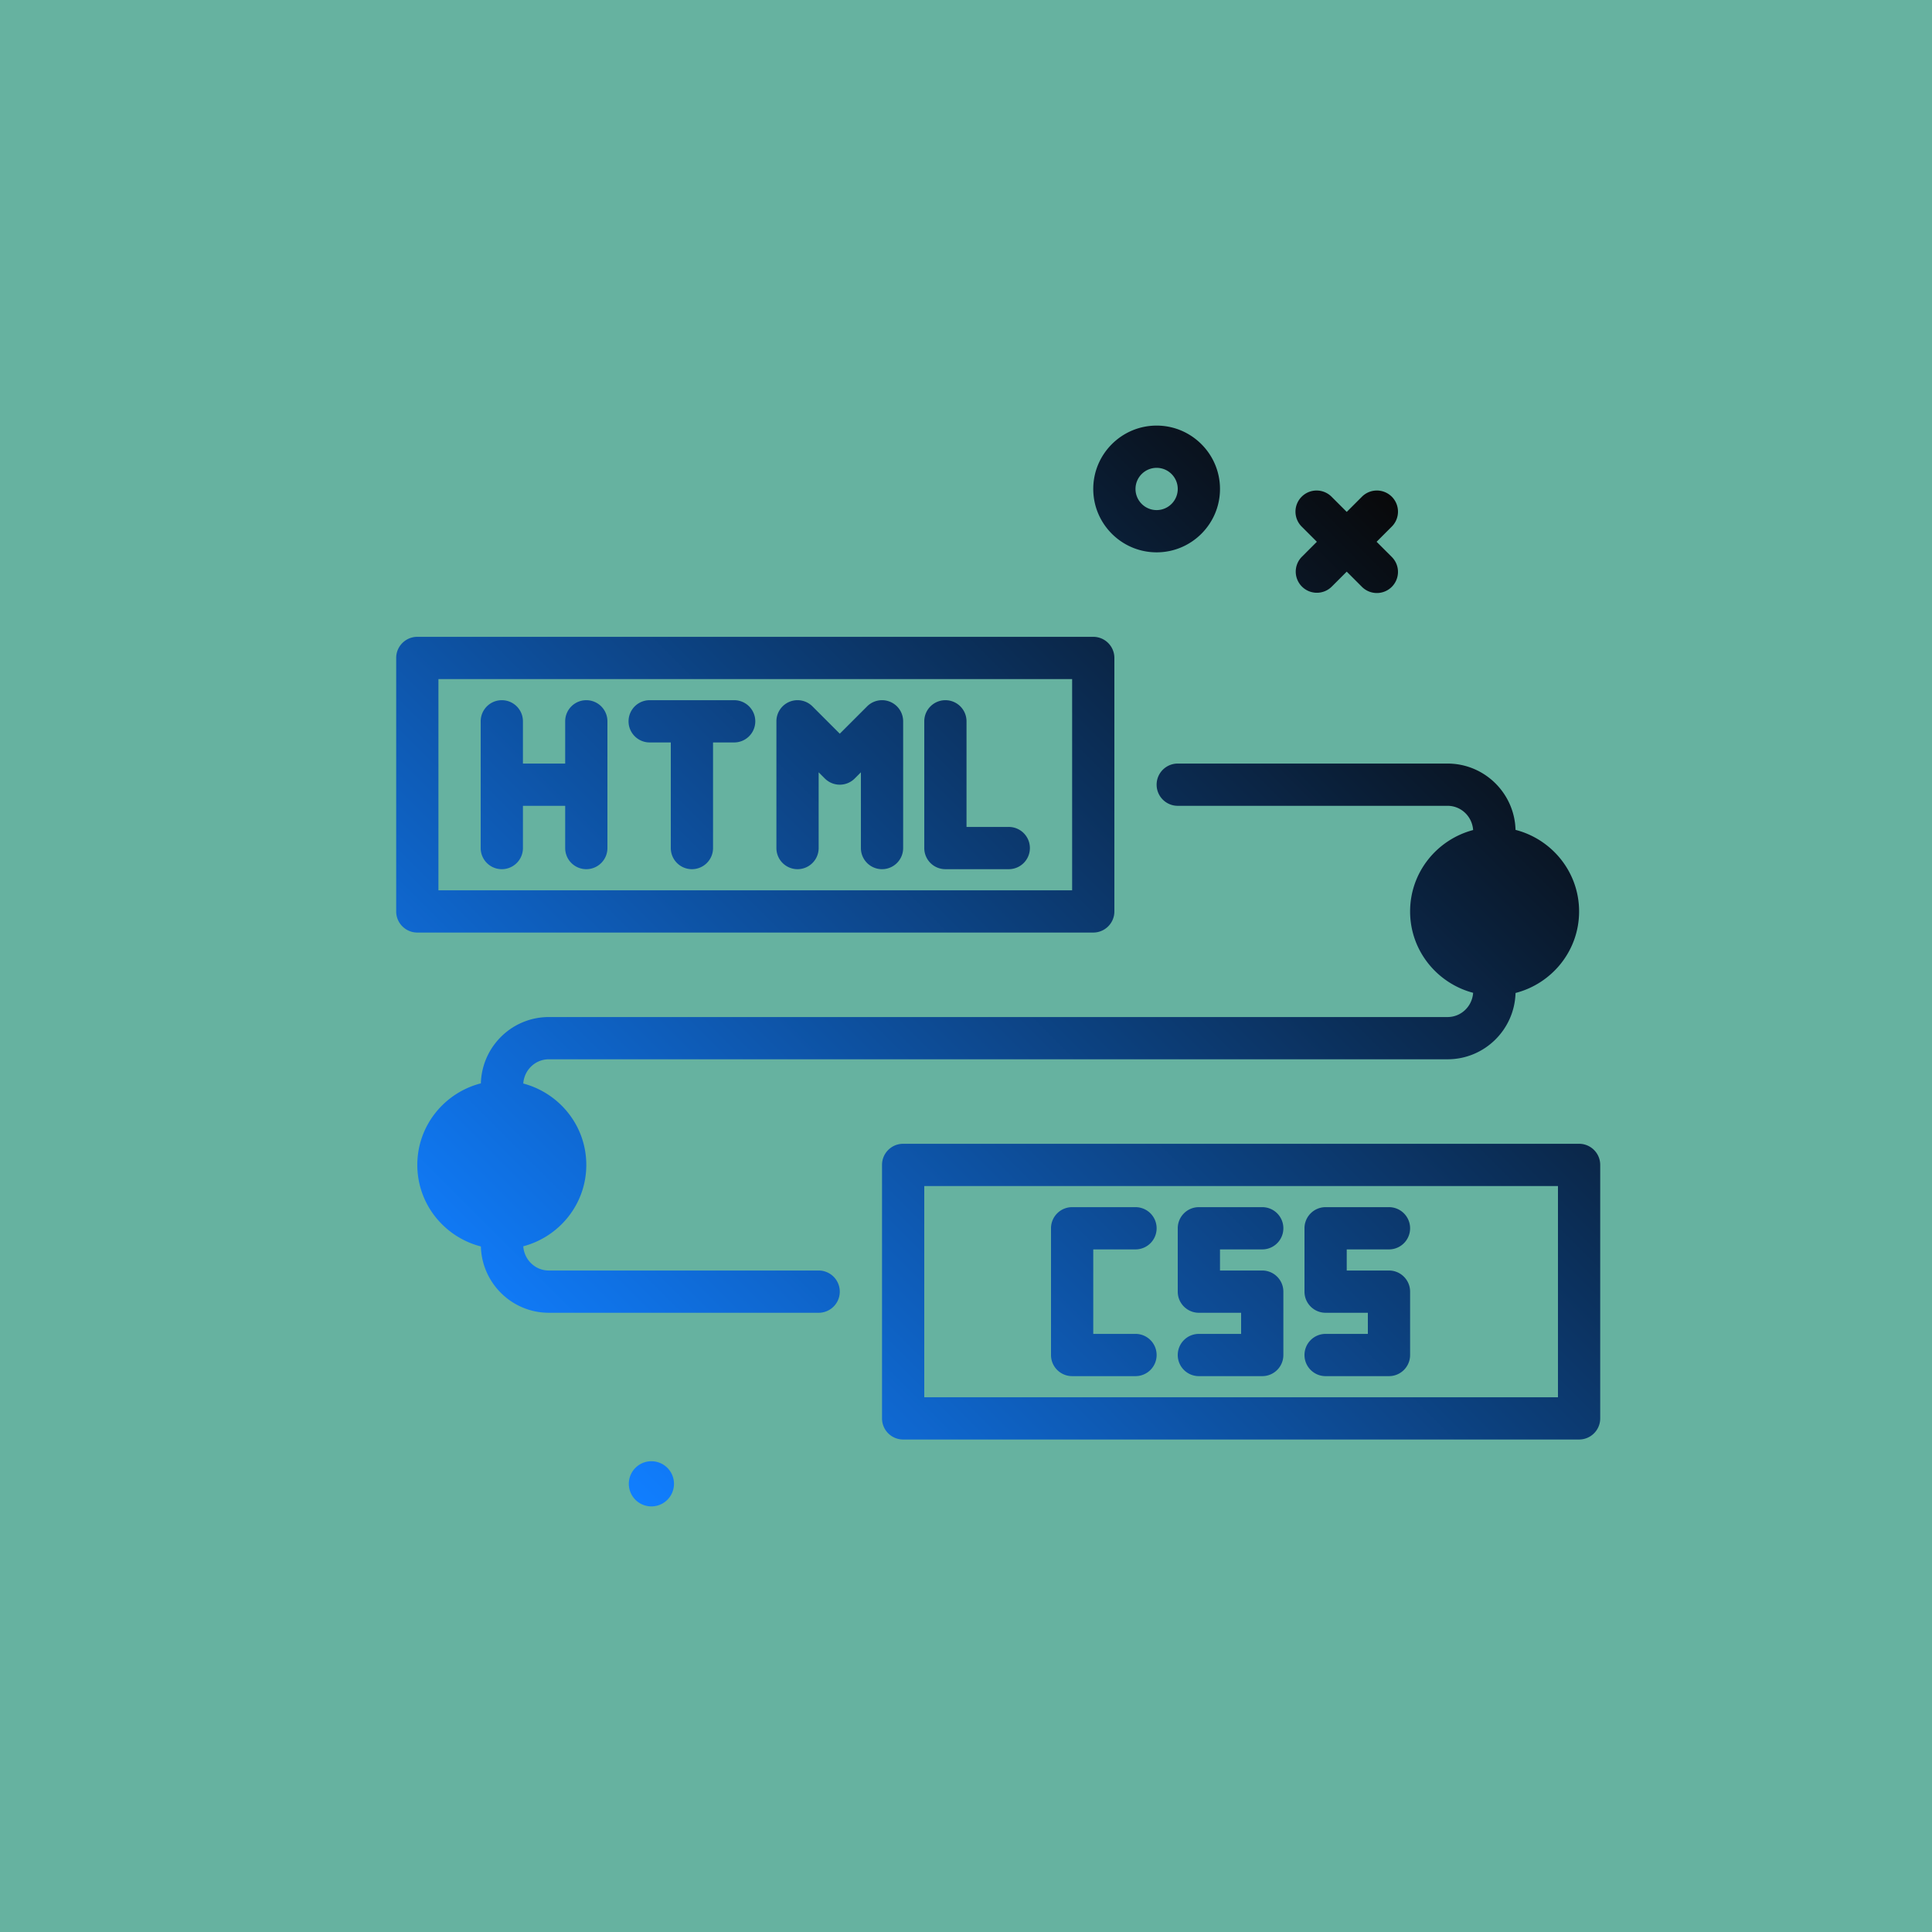 <svg xmlns="http://www.w3.org/2000/svg" version="1.1" xmlns:xlink="http://www.w3.org/1999/xlink" xmlns:svgjs="http://svgjs.com/svgjs" width="512" height="512" x="0" y="0" viewBox="0 0 300 300" style="enable-background:new 0 0 512 512" xml:space="preserve" class=""><rect width="300" height="300" fill="#66b2a0" shape="square"></rect><g transform="matrix(0.82,0,0,0.82,32,27)"><linearGradient id="a" x1="71.945" x2="238.484" y1="241.722" y2="75.182" gradientUnits="userSpaceOnUse"><stop stop-opacity="1" stop-color="#107eff" offset="0"></stop><stop stop-opacity="1" stop-color="#09090a" offset="1"></stop></linearGradient><path fill="url(#a)" d="M260 183.666H132c-2.211 0-4 1.791-4 4v48c0 2.209 1.789 4 4 4h128c2.211 0 4-1.791 4-4v-48c0-2.209-1.789-4-4-4zm-4 48H136v-40h120zm-60-12v-4h-8c-2.211 0-4-1.791-4-4v-12c0-2.209 1.789-4 4-4h12c2.211 0 4 1.791 4 4s-1.789 4-4 4h-8v4h8c2.211 0 4 1.791 4 4v12c0 2.209-1.789 4-4 4h-12c-2.211 0-4-1.791-4-4s1.789-4 4-4zm24 0v-4h-8c-2.211 0-4-1.791-4-4v-12c0-2.209 1.789-4 4-4h12c2.211 0 4 1.791 4 4s-1.789 4-4 4h-8v4h8c2.211 0 4 1.791 4 4v12c0 2.209-1.789 4-4 4h-12c-2.211 0-4-1.791-4-4s1.789-4 4-4zm-60 4v-24c0-2.209 1.789-4 4-4h12c2.211 0 4 1.791 4 4s-1.789 4-4 4h-8v16h8c2.211 0 4 1.791 4 4s-1.789 4-4 4h-12c-2.211 0-4-1.791-4-4zm8-80c2.211 0 4-1.791 4-4v-48c0-2.209-1.789-4-4-4H40c-2.211 0-4 1.791-4 4v48c0 2.209 1.789 4 4 4zm-124-48h120v40H44zm32 8v24c0 2.209-1.789 4-4 4s-4-1.791-4-4v-8h-8v8c0 2.209-1.789 4-4 4s-4-1.791-4-4v-24c0-2.209 1.789-4 4-4s4 1.791 4 4v8h8v-8c0-2.209 1.789-4 4-4s4 1.791 4 4zm28 0c0 2.209-1.789 4-4 4h-4v20c0 2.209-1.789 4-4 4s-4-1.791-4-4v-20h-4c-2.211 0-4-1.791-4-4s1.789-4 4-4h16c2.211 0 4 1.791 4 4zm28 0v24c0 2.209-1.789 4-4 4s-4-1.791-4-4v-14.344l-1.172 1.172a4 4 0 0 1-5.656 0L116 113.322v14.344c0 2.209-1.789 4-4 4s-4-1.791-4-4v-24a3.998 3.998 0 0 1 6.828-2.828L120 106.01l5.172-5.172a3.998 3.998 0 0 1 6.828 2.828zm24 24c0 2.209-1.789 4-4 4h-12c-2.211 0-4-1.791-4-4v-24c0-2.209 1.789-4 4-4s4 1.791 4 4v20h8c2.211 0 4 1.791 4 4zm51.516-55.172 2.828-2.828-2.828-2.828a4 4 0 1 1 5.656-5.656L216 64.01l2.828-2.828a4 4 0 1 1 5.656 5.656l-2.828 2.828 2.828 2.828a4 4 0 1 1-5.656 5.656L216 75.322l-2.828 2.828c-.781.781-1.805 1.172-2.828 1.172s-2.047-.391-2.828-1.172a3.997 3.997 0 0 1 0-5.656zM180 71.666c6.617 0 12-5.383 12-12s-5.383-12-12-12-12 5.383-12 12 5.383 12 12 12zm0-16c2.207 0 4 1.795 4 4s-1.793 4-4 4-4-1.795-4-4 1.793-4 4-4zM88.605 248.057a4.276 4.276 0 1 1-8.553 0 4.276 4.276 0 0 1 8.553 0zM116 207.666H64.91c-2.593 0-4.67-2.039-4.845-4.588C66.914 201.266 72 195.076 72 187.666s-5.086-13.6-11.935-15.412c.175-2.549 2.252-4.588 4.845-4.588h170.18c6.996 0 12.683-5.604 12.875-12.557 6.901-1.776 12.036-7.997 12.036-15.443s-5.135-13.667-12.036-15.443c-.192-6.952-5.878-12.557-12.875-12.557H184c-2.211 0-4 1.791-4 4s1.789 4 4 4h51.09c2.593 0 4.67 2.039 4.845 4.588-6.848 1.812-11.935 8.002-11.935 15.412s5.086 13.6 11.935 15.412c-.175 2.549-2.252 4.588-4.845 4.588H64.91c-6.996 0-12.683 5.604-12.875 12.557C45.135 173.999 40 180.22 40 187.666s5.135 13.667 12.036 15.443c.192 6.952 5.878 12.557 12.875 12.557H116c2.211 0 4-1.791 4-4s-1.789-4-4-4z" data-original="url(#a)" class=""></path></g></svg>